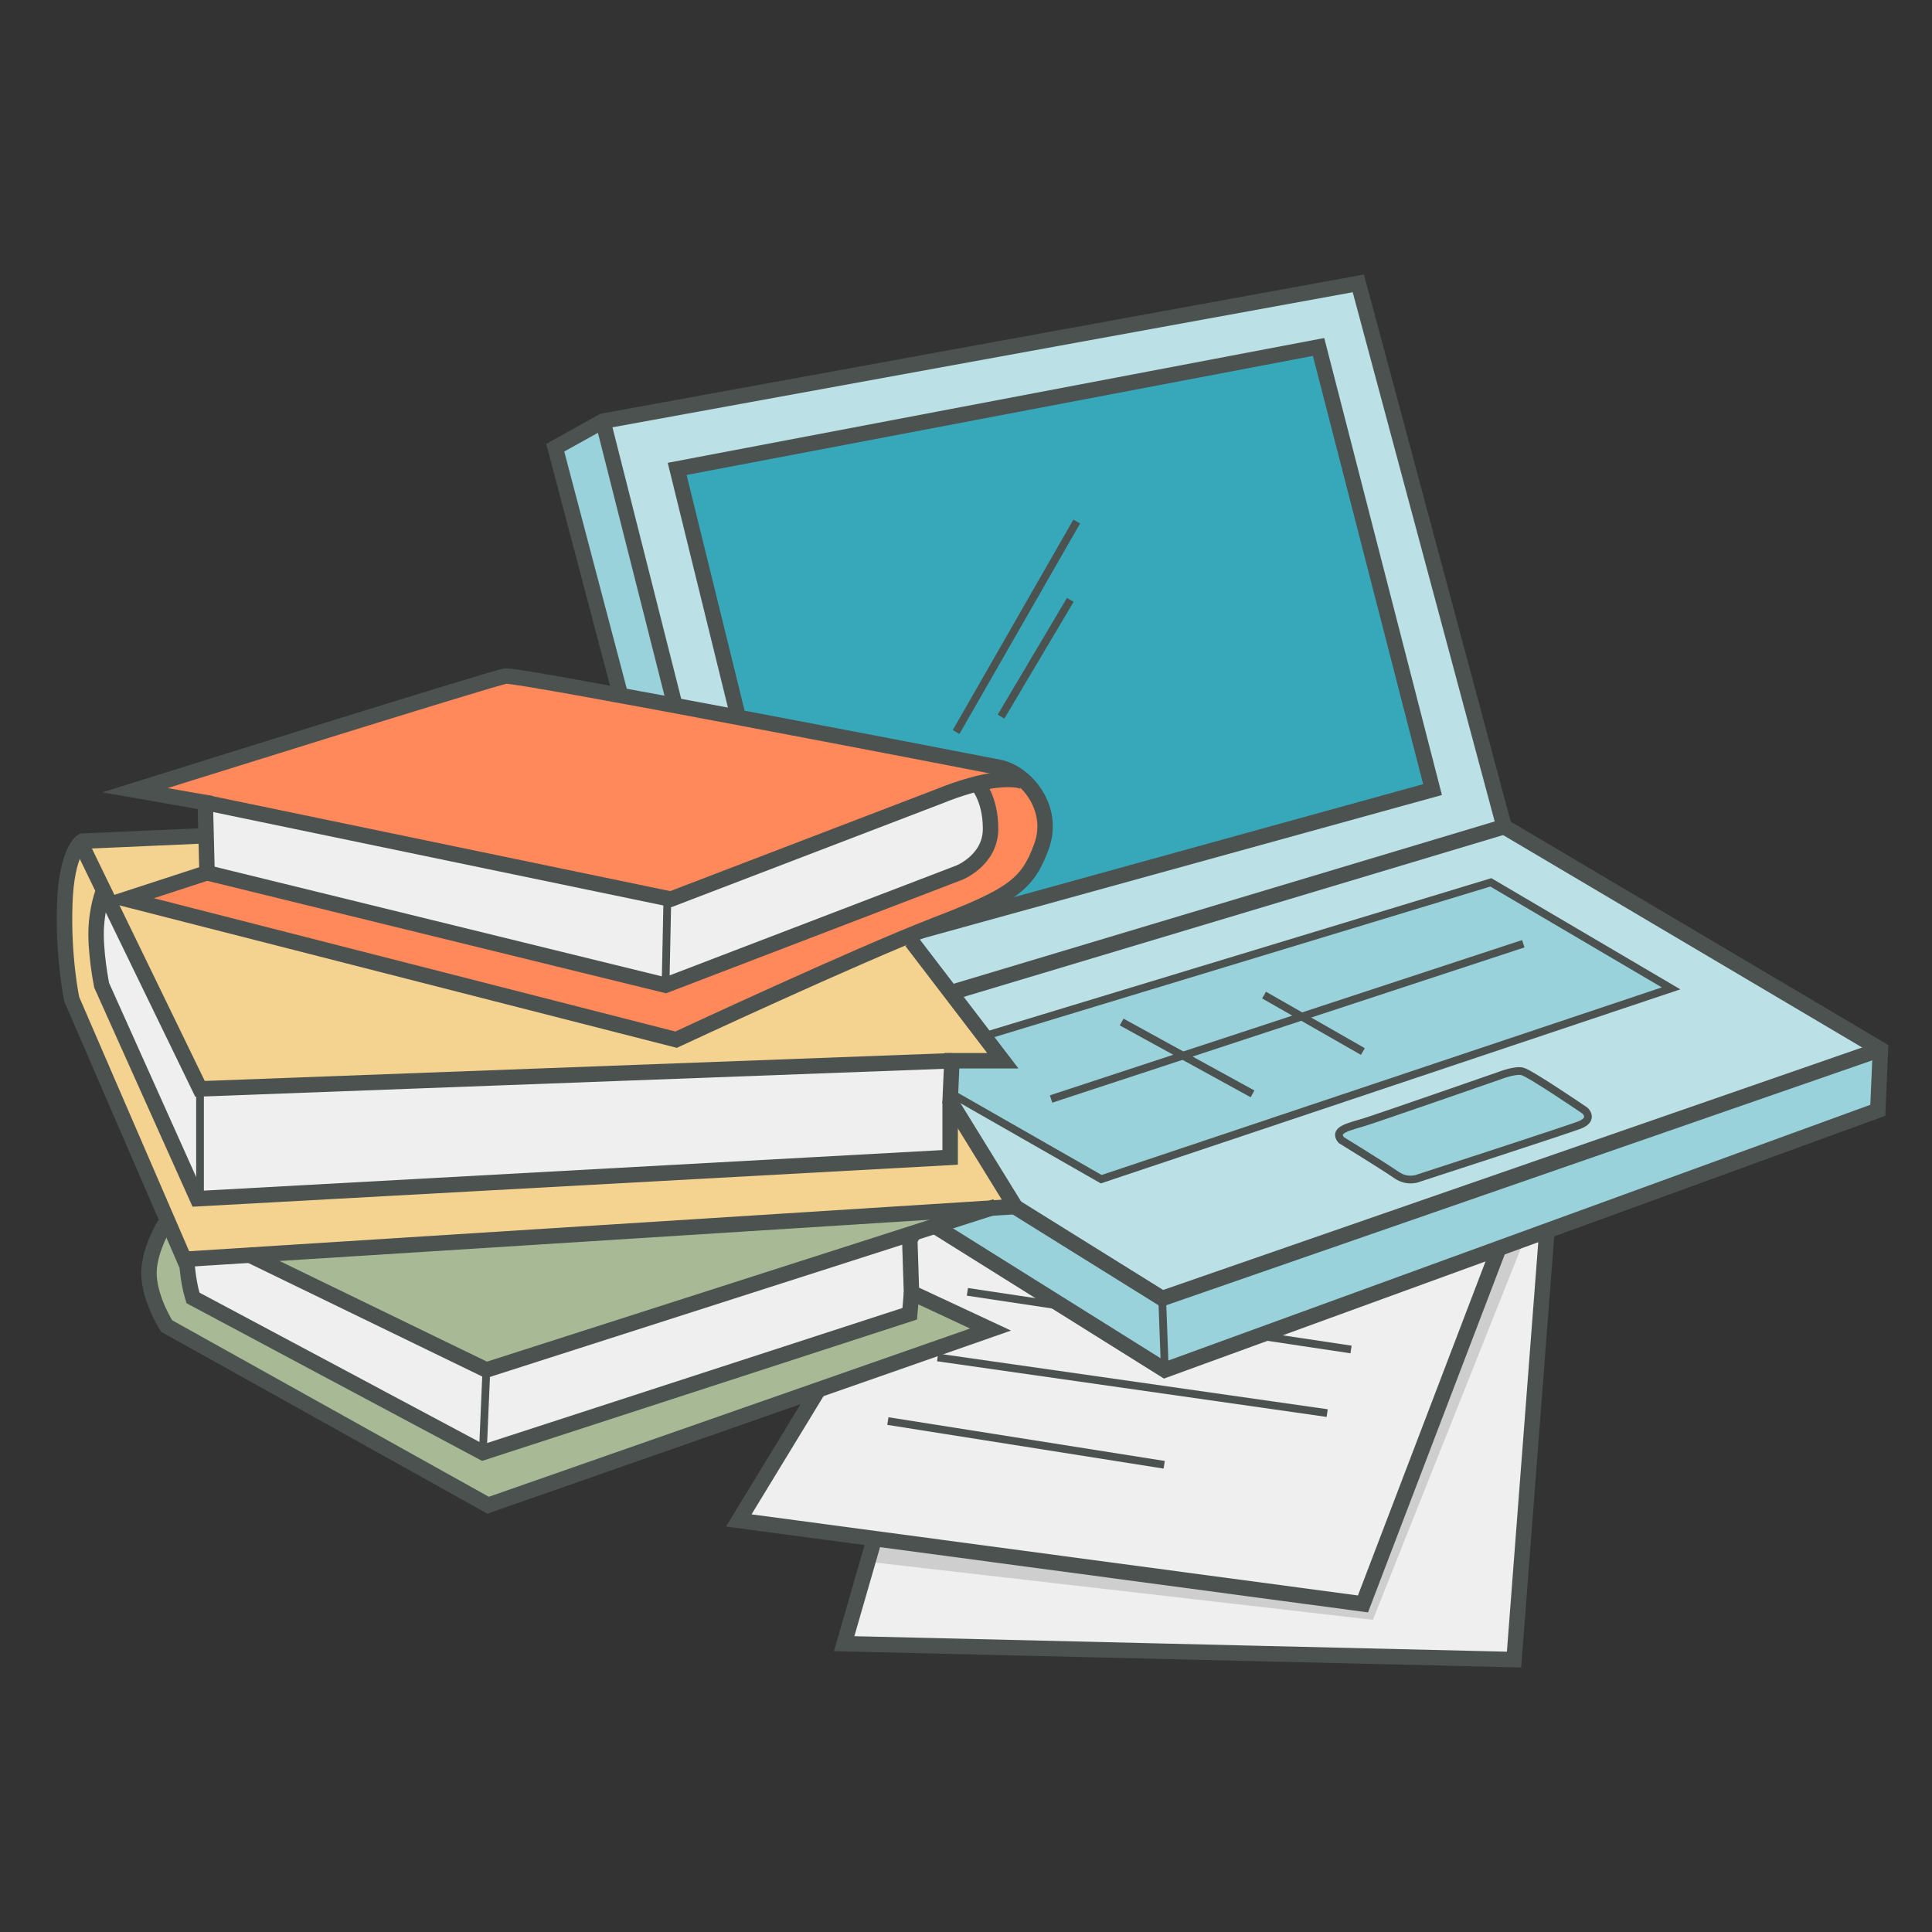 <?xml version="1.0" encoding="utf-8"?>
<!-- Generator: Adobe Illustrator 16.0.0, SVG Export Plug-In . SVG Version: 6.00 Build 0)  -->
<!DOCTYPE svg PUBLIC "-//W3C//DTD SVG 1.1//EN" "http://www.w3.org/Graphics/SVG/1.1/DTD/svg11.dtd">
<svg version="1.1" id="Warstwa_45" xmlns="http://www.w3.org/2000/svg" xmlns:xlink="http://www.w3.org/1999/xlink" x="0px" y="0px"
	 width="250px" height="250px" viewBox="0 0 250 250" enable-background="new 0 0 250 250" xml:space="preserve">
<rect x="0" y="0" width="250" height="250" fill="#333333" stroke="none"/>
<g id="Warstwa_51_1_">
	<polygon fill="#EFEFEF" points="96.371,197.002 131.097,138.612 199.003,147.872 176.367,207.291 	"/>
	<polygon fill="#EFEFEF" points="197.974,151.73 200.804,151.474 195.659,214.493 109.232,212.949 112.576,199.06 176.367,207.291 	
		"/>
	<polygon fill="#CECECE" points="112.576,199.06 176.367,207.291 199.003,147.872 200.804,151.474 177.653,209.605 112.833,202.146 
			"/>
</g>
<g id="Warstwa_50_1_">
	<polygon fill="none" stroke="#4C5250" stroke-width="2" stroke-miterlimit="10" points="95.6,196.744 130.839,138.869 
		199.26,147.615 176.367,207.548 	"/>
	<polyline fill="none" stroke="#4C5250" stroke-width="2" stroke-miterlimit="10" points="113.091,199.316 109.232,212.692 
		195.916,214.75 200.804,150.959 	"/>
	<line fill="none" stroke="#4C5250" stroke-miterlimit="10" x1="114.891" y1="183.884" x2="150.646" y2="189.542"/>
	<line fill="none" stroke="#4C5250" stroke-miterlimit="10" x1="121.322" y1="175.652" x2="171.737" y2="182.854"/>
	<line fill="none" stroke="#4C5250" stroke-miterlimit="10" x1="125.18" y1="167.164" x2="174.824" y2="174.623"/>
	<line fill="none" stroke="#4C5250" stroke-miterlimit="10" x1="129.296" y1="158.933" x2="177.91" y2="166.393"/>
	<line fill="none" stroke="#4C5250" stroke-miterlimit="10" x1="133.411" y1="150.702" x2="182.026" y2="158.161"/>
</g>
<g id="Warstwa_49_1_">
	<polygon fill="#BBE1E6" points="72.042,57.795 78.726,54.613 176.271,36.791 194.73,106.966 243.264,135.768 243.423,143.564 
		150.652,177.777 91.774,140.86 91.934,133.222 	"/>
	<polygon fill="#99D2DA" points="71.935,58.616 78.726,54.613 98.687,135.269 150.902,167.936 150.652,177.777 91.774,140.86 
		91.934,133.222 	"/>
	<polygon fill="#99D2DA" points="150.902,167.936 243.264,135.768 243.423,143.564 150.652,177.777 	"/>
	<polygon fill="#37A8BA" points="87.883,60.931 170.708,44.726 185.37,102.087 103.316,124.465 	"/>
	<polygon fill="#99D2DA" points="116.692,137.583 193.087,114.176 215.979,128.066 142.671,152.502 	"/>
	<path fill="#99D2DA" d="M173.374,147.043c-0.278-0.592,1.125-1.09,3.015-1.707c1.889-0.616,18.815-6.465,18.815-6.465
		s0.943-0.472,1.852-0.146c0.908,0.327,8.064,5.049,8.064,5.049s1.343,0.835-0.109,1.525c-1.453,0.69-21.576,7.265-21.576,7.265
		s-0.8,0.254-1.635,0s-1.488-0.69-1.488-0.69S173.664,147.66,173.374,147.043z"/>
</g>
<g id="Warstwa_48_1_">
	<polygon fill="none" stroke="#4C5250" stroke-width="2" stroke-miterlimit="10" points="71.849,57.931 78.022,54.5 175.768,36.667 
		194.63,106.974 243.33,135.783 242.988,143.671 150.73,177.281 92.084,140.585 91.741,133.383 	"/>
	<polyline fill="none" stroke="#4C5250" stroke-width="2" stroke-miterlimit="10" points="78.022,54.5 98.601,135.783 
		150.388,168.021 243.33,135.783 	"/>
	<line fill="none" stroke="#4C5250" stroke-width="2" stroke-miterlimit="10" x1="98.601" y1="135.783" x2="194.63" y2="106.974"/>
	<polygon fill="none" stroke="#4C5250" stroke-width="2" stroke-miterlimit="10" points="87.626,60.674 170.623,44.897 
		185.37,102.173 103.402,124.808 	"/>
	<polygon fill="none" stroke="#4C5250" stroke-miterlimit="10" points="116.091,137.498 192.915,114.176 216.236,127.895 
		142.499,152.588 	"/>
	<path fill="none" stroke="#4C5250" stroke-miterlimit="10" d="M173.536,147.509c-1.05-1.342,1.05-1.692,3.092-2.333
		c2.041-0.642,17.328-5.96,17.328-5.96s2.042-0.815,3.033-0.582c0.992,0.232,8.107,5.079,8.107,5.079s1.225,1.107-0.7,1.865
		c-1.461,0.575-20.707,6.826-20.707,6.826s-1.459,0.699-2.976-0.352C179.073,150.917,173.536,147.509,173.536,147.509z"/>
	<line fill="none" stroke="#4C5250" stroke-miterlimit="10" x1="139.328" y1="67.49" x2="123.72" y2="94.722"/>
	<line fill="none" stroke="#4C5250" stroke-miterlimit="10" x1="138.498" y1="77.62" x2="129.532" y2="92.73"/>
	<line fill="none" stroke="#4C5250" stroke-miterlimit="10" x1="136.008" y1="142.211" x2="197.112" y2="122.12"/>
	<line fill="none" stroke="#4C5250" stroke-miterlimit="10" x1="145.14" y1="132.249" x2="162.076" y2="141.547"/>
	<line fill="none" stroke="#4C5250" stroke-miterlimit="10" x1="163.57" y1="128.762" x2="176.356" y2="136.067"/>
	<line fill="none" stroke="#4C5250" stroke-miterlimit="10" x1="150.388" y1="168.021" x2="150.73" y2="177.281"/>
	<line fill="none" stroke="#4C5250" stroke-miterlimit="10" x1="91.934" y1="133.699" x2="98.617" y2="136.245"/>
</g>
<g id="Warstwa_47_1_">
	<path fill="#A8BA95" d="M127.067,171.794l-8.918-4.802l-0.686-6.858l8.917-3.431l-51.101-9.603c0,0-41.499,6.516-47.329,8.574
		c-5.83,2.058-9.603,6.173-8.574,10.288c1.029,4.116,1.715,5.487,10.289,10.289s33.268,18.521,33.268,18.521L127.067,171.794z"/>
	<polygon fill="#EFEFEF" points="117.463,160.134 117.463,170.079 62.247,187.913 24.864,168.364 24.178,163.221 32.066,162.191 
		62.933,176.938 	"/>
	<path fill="#F4D390" d="M117.807,121.036l11.318,15.776l-6.173,0.687v6.516l7.887,11.661l-106.661,7.546l-15.091-34.64
		c0,0-0.686-6.173-0.686-11.661c0-5.488,2.058-8.232,2.058-8.232l95.687-2.058L117.807,121.036z"/>
	<path fill="#EFEFEF" d="M122.952,137.498v11.66l-97.402,5.831L12.86,127.552c0,0-1.029-3.429-0.686-6.516
		c0.343-3.086,0.686-5.488,0.686-5.488l13.376,25.38L122.952,137.498z"/>
	<path fill="#FF895A" d="M19.376,102.173l45.958-15.434l64.82,12.347c0,0,4.801,3.43,4.801,6.859c0,3.429-1.028,8.916-6.173,10.631
		s-40.813,17.834-40.813,17.834l-70.993-18.177l9.603-3.429l0.343-8.574L19.376,102.173z"/>
	<path fill="#EFEFEF" d="M126.38,101.83c0,0,1.716,2.4,1.716,5.145s-1.372,4.802-3.43,5.831
		c-2.058,1.029-38.412,14.747-38.412,14.747l-59.676-14.747l0.343-8.574l59.675,11.661L126.38,101.83z"/>
</g>
<g id="Warstwa_46_1_">
	<path fill="none" stroke="#4C5250" stroke-width="2" stroke-miterlimit="10" d="M17.471,102.254c0,0,46.373-14.548,47.965-14.775
		c1.591-0.228,60.467,11.139,63.877,11.82c3.41,0.682,7.274,5.229,5.456,10.23c-1.818,5-3.864,6.365-13.867,10.229
		c-10.002,3.864-33.416,14.776-33.416,14.776l-71.153-18.187l10.457-3.409l-0.228-9.093L17.471,102.254z"/>
	<path fill="none" stroke="#4C5250" stroke-width="2" stroke-miterlimit="10" d="M26.563,103.846l60.241,12.502l35.008-13.412
		c0,0,4.32-1.819,7.729-2.046c3.41-0.227,3.41,0.802,3.41,0.802"/>
	<path fill="none" stroke="#4C5250" stroke-width="2" stroke-miterlimit="10" d="M26.791,112.939l59.332,14.548l37.962-14.548
		c0,0,4.093-1.592,4.093-5.684s-1.819-5.911-1.819-5.911"/>
	<line fill="none" stroke="#4C5250" stroke-miterlimit="10" x1="86.35" y1="116.576" x2="86.123" y2="127.487"/>
	<path fill="none" stroke="#4C5250" stroke-width="2" stroke-miterlimit="10" d="M26.109,108.165l-15.458,0.682
		c0,0-2.046,1.138-2.273,8.184s0.909,12.275,0.909,12.275l14.549,33.645l107.523-6.819l-8.411-13.641l0.228-5.228h6.591
		l-11.82-15.458"/>
	<polyline fill="none" stroke="#4C5250" stroke-width="2" stroke-miterlimit="10" points="123.177,137.263 25.882,140.899 
		10.651,109.529 	"/>
	<path fill="none" stroke="#4C5250" stroke-width="2" stroke-miterlimit="10" d="M122.949,142.49v7.275l-97.402,5.348
		l-12.396-27.626c0,0-0.909-4.545-0.682-7.729s1.136-5.002,1.136-5.002"/>
	<line fill="none" stroke="#4C5250" stroke-miterlimit="10" x1="25.882" y1="140.899" x2="25.882" y2="155.113"/>
	<polyline fill="none" stroke="#4C5250" stroke-width="2" stroke-miterlimit="10" points="128.859,156.131 62.936,177.271 
		32.02,162.268 	"/>
	<path fill="none" stroke="#4C5250" stroke-width="2" stroke-miterlimit="10" d="M21.335,158.403c0,0-2.273,3.639-2.046,6.82
		c0.227,3.183,2.273,6.364,2.273,6.364l41.6,23.188l65.015-22.732l-10.23-4.773l-0.228-7.048"/>
	<path fill="none" stroke="#4C5250" stroke-width="2" stroke-miterlimit="10" d="M117.948,167.27l-0.228,2.728l-55.239,17.959
		l-37.508-20.005c0,0-0.455-1.364-0.682-3.41c-0.227-2.045-0.227-2.045-0.227-2.045"/>
	<line fill="none" stroke="#4C5250" stroke-miterlimit="10" x1="62.936" y1="177.271" x2="62.481" y2="187.956"/>
</g>
</svg>
